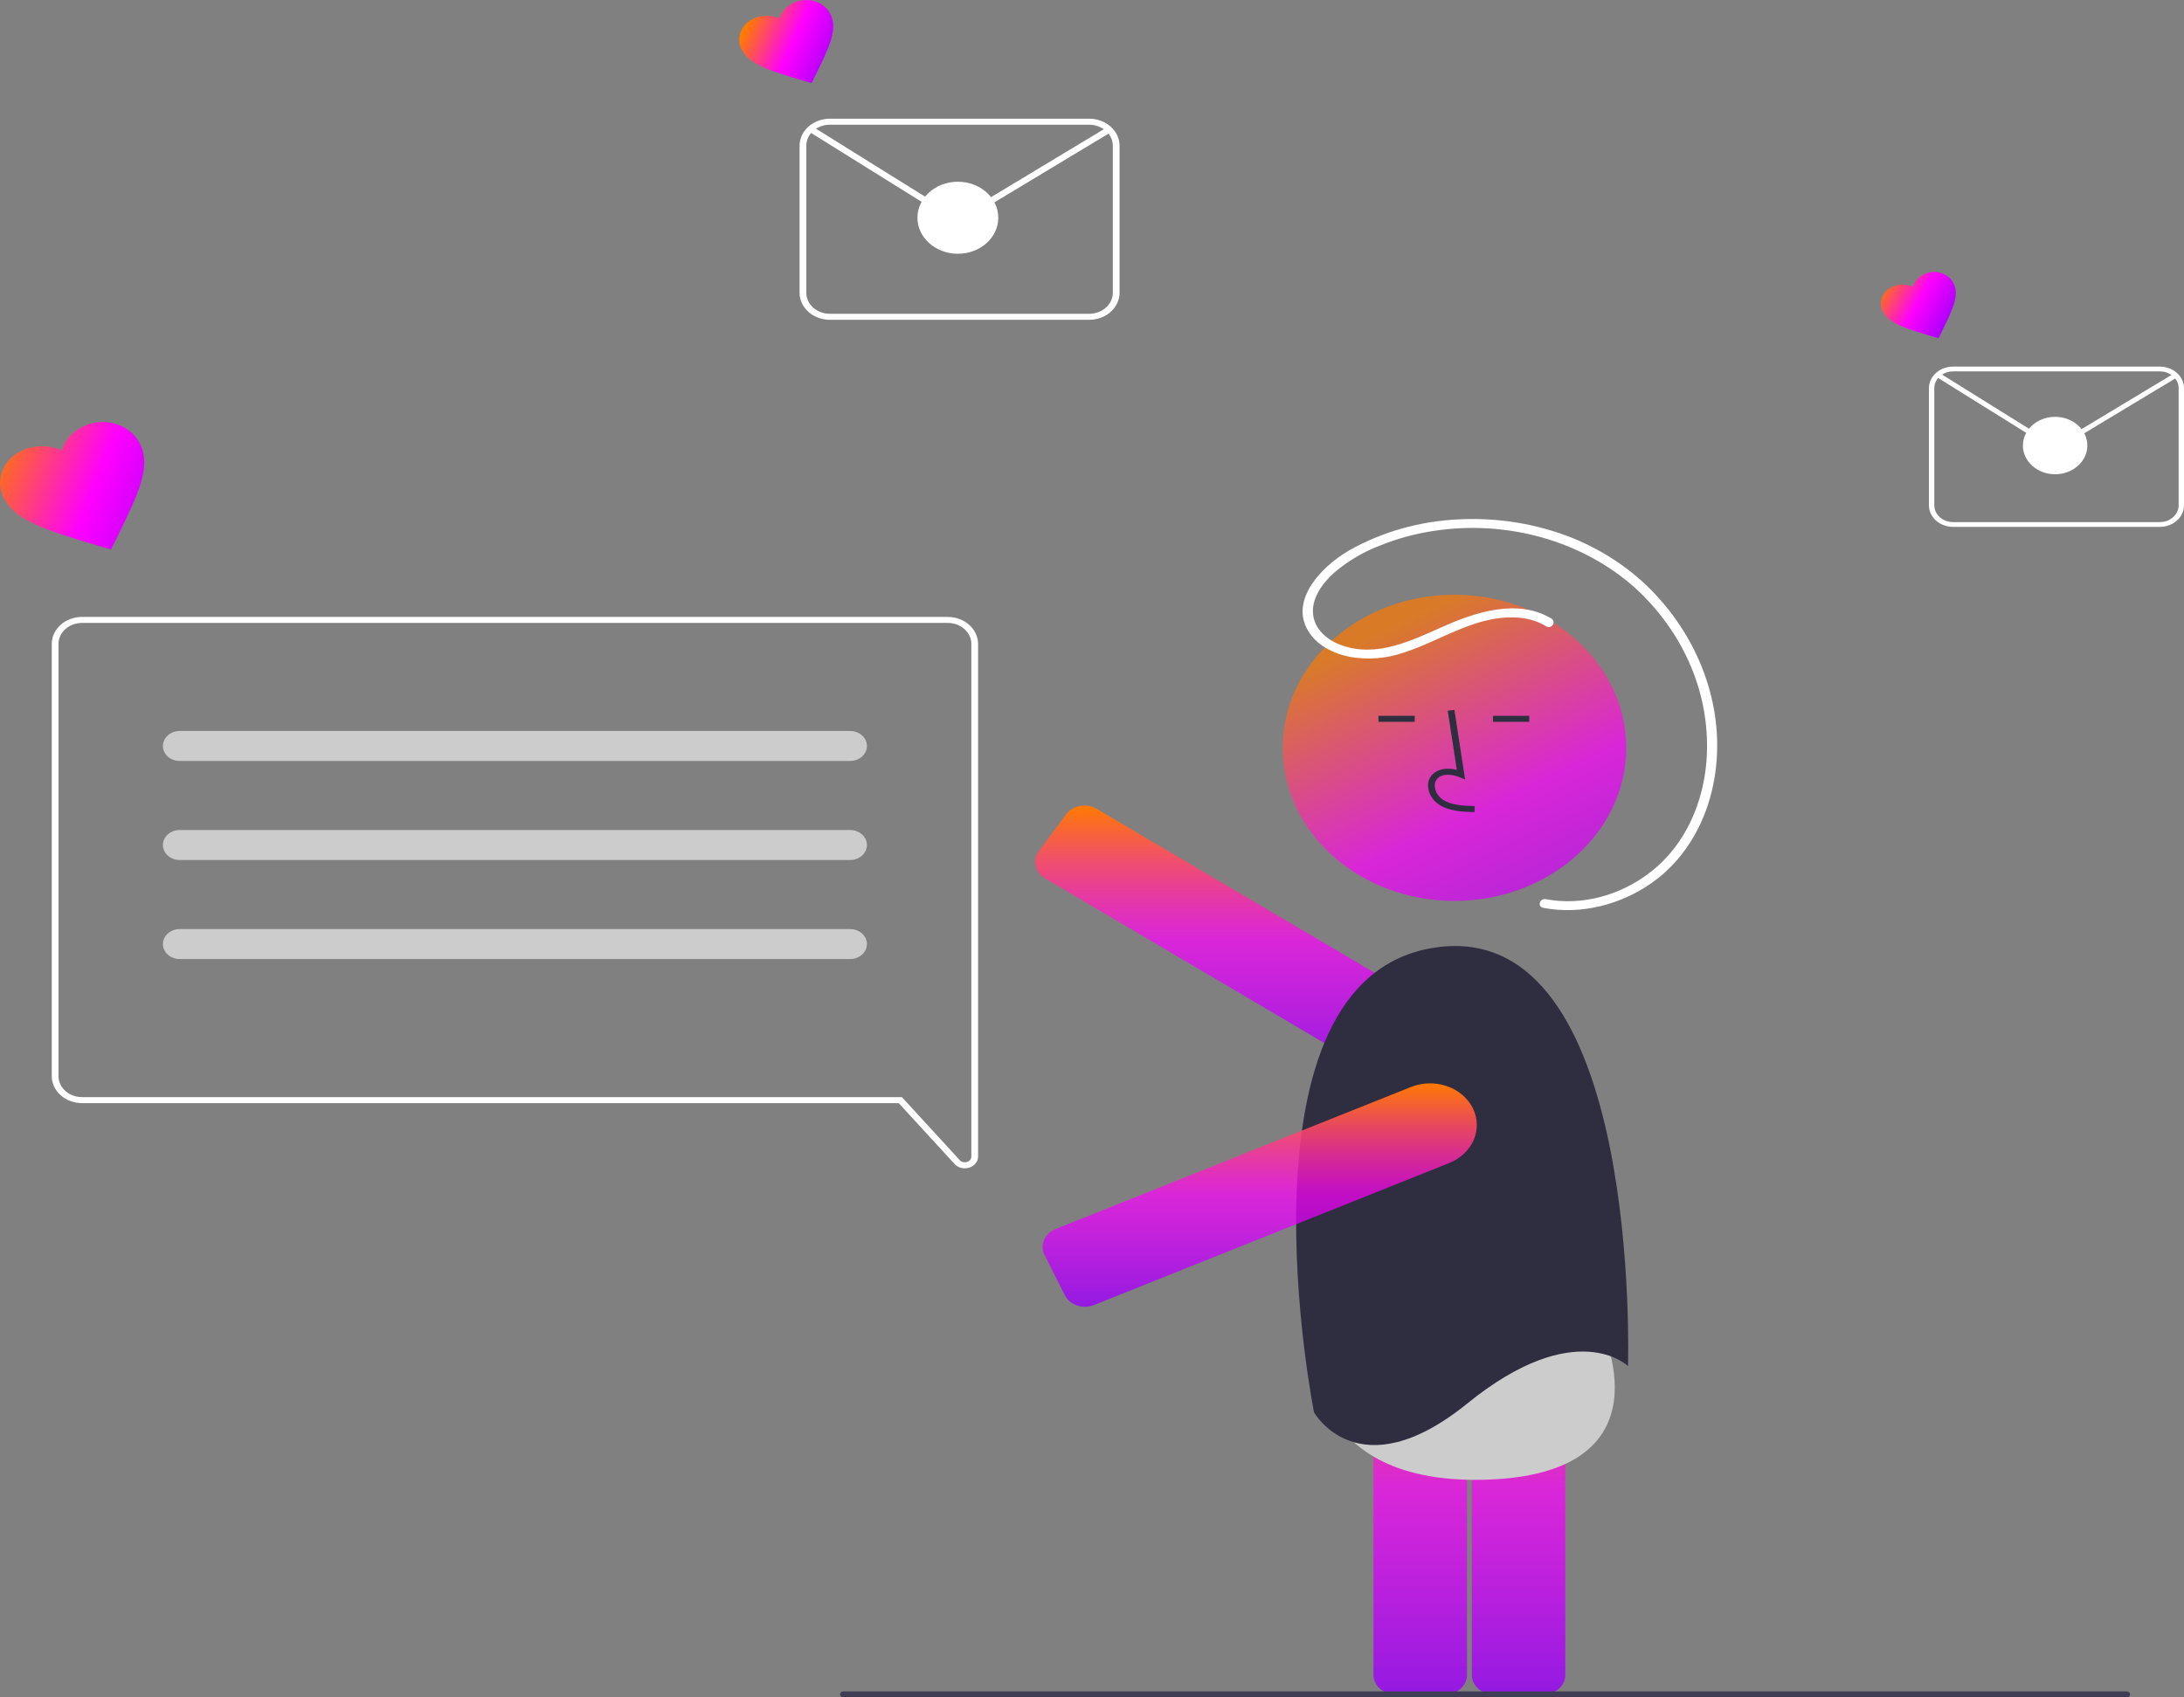<svg width="557" height="433" viewBox="0 0 557 433" fill="none" xmlns="http://www.w3.org/2000/svg">
<rect x="0" y="0" width="557" height="433" fill="#808080" stroke="none"/>
<g clip-path="url(#clip0)">
<path d="M393.629 432.241H380.949C379.469 432.24 378.049 431.715 377.003 430.782C375.956 429.849 375.367 428.584 375.365 427.265V333.082C375.367 331.763 375.956 330.498 377.003 329.565C378.049 328.632 379.469 328.107 380.949 328.106H393.629C395.11 328.107 396.529 328.632 397.576 329.565C398.623 330.498 399.212 331.763 399.213 333.082V427.265C399.212 428.584 398.623 429.849 397.576 430.782C396.529 431.715 395.11 432.24 393.629 432.241Z" fill="url(#paint0_linear)"/>
<path d="M368.551 432.241H355.871C354.391 432.24 352.971 431.715 351.924 430.782C350.878 429.849 350.289 428.584 350.287 427.265V333.082C350.289 331.763 350.878 330.498 351.924 329.565C352.971 328.632 354.391 328.107 355.871 328.106H368.551C370.031 328.107 371.451 328.632 372.498 329.565C373.544 330.498 374.133 331.763 374.135 333.082V427.265C374.133 428.584 373.544 429.849 372.497 430.782C371.451 431.715 370.031 432.24 368.551 432.241Z" fill="url(#paint1_linear)"/>
<path d="M335.11 340.384C335.11 340.384 330.32 378.775 378.683 377.472C427.045 376.168 408.229 338.444 408.229 338.444C408.229 338.444 398.122 331.366 372.575 338.212C347.027 345.058 335.11 340.384 335.11 340.384Z" fill="#CCCCCC"/>
<path d="M355.893 274.665C353.559 274.666 351.276 274.054 349.331 272.903L266.491 224.041C265.257 223.311 264.399 222.176 264.104 220.883C263.808 219.59 264.101 218.245 264.916 217.144L271.914 207.721C272.319 207.176 272.84 206.708 273.448 206.342C274.056 205.977 274.739 205.721 275.458 205.591C276.176 205.461 276.916 205.458 277.636 205.583C278.356 205.707 279.041 205.957 279.653 206.318L362.493 255.18C364.631 256.441 366.257 258.282 367.128 260.432C367.999 262.581 368.069 264.923 367.328 267.111C366.587 269.298 365.075 271.215 363.015 272.576C360.955 273.937 358.458 274.669 355.893 274.665Z" fill="url(#paint2_linear)"/>
<path d="M370.934 229.816C395.132 229.816 414.748 212.334 414.748 190.769C414.748 169.204 395.132 151.722 370.934 151.722C346.737 151.722 327.121 169.204 327.121 190.769C327.121 212.334 346.737 229.816 370.934 229.816Z" fill="url(#paint3_linear)"/>
<path d="M376.057 207.16C373.217 207.09 369.682 207.002 366.959 205.229C366.148 204.68 365.482 203.979 365.007 203.176C364.532 202.372 364.26 201.486 364.21 200.58C364.161 199.935 364.279 199.289 364.557 198.693C364.834 198.096 365.262 197.564 365.808 197.14C367.231 196.068 369.307 195.817 371.545 196.403L369.227 181.301L370.929 181.093L373.655 198.848L372.233 198.267C370.585 197.593 368.323 197.25 366.917 198.309C366.572 198.586 366.303 198.93 366.131 199.314C365.96 199.699 365.89 200.113 365.927 200.526C365.969 201.201 366.173 201.86 366.526 202.458C366.879 203.056 367.372 203.579 367.973 203.992C370.092 205.372 372.909 205.55 376.105 205.629L376.057 207.16Z" fill="#2F2E41"/>
<path d="M360.808 182.604H351.555V184.135H360.808V182.604Z" fill="#2F2E41"/>
<path d="M390.017 182.604H380.764V184.135H390.017V182.604Z" fill="#2F2E41"/>
<path d="M415.192 348.473C415.192 348.473 418.975 233.847 366.014 241.714C313.054 249.58 335.121 360.272 335.121 360.272C335.121 360.272 346.469 380.5 374.21 358.025C401.952 335.549 415.192 348.473 415.192 348.473Z" fill="#2F2E41"/>
<path d="M276.682 333.357C275.604 333.358 274.549 333.081 273.643 332.559C272.738 332.038 272.021 331.294 271.578 330.418L266.389 320.107C266.088 319.511 265.923 318.868 265.902 318.215C265.88 317.561 266.004 316.911 266.265 316.3C266.526 315.689 266.919 315.13 267.422 314.655C267.926 314.18 268.529 313.797 269.198 313.53L359.836 277.293C361.264 276.722 362.805 276.407 364.37 276.367C365.936 276.326 367.494 276.561 368.958 277.057C370.421 277.554 371.761 278.302 372.899 279.26C374.038 280.218 374.954 281.366 375.595 282.639C376.236 283.913 376.589 285.286 376.635 286.681C376.68 288.076 376.417 289.465 375.86 290.769C375.303 292.073 374.463 293.267 373.388 294.282C372.314 295.297 371.025 296.113 369.596 296.684L278.959 332.921C278.243 333.209 277.467 333.357 276.682 333.357Z" fill="url(#paint4_linear)"/>
<path d="M395.647 157.788C387.122 152.63 376.362 156.134 368.079 159.815C360.034 163.391 350.968 167.94 341.866 164.496C338.311 163.151 335.422 160.52 334.919 157.001C334.321 152.808 337.166 148.882 340.33 146.031C343.769 143.099 347.776 140.745 352.156 139.086C356.45 137.364 360.973 136.138 365.616 135.438C374.813 134.022 384.256 134.585 393.159 137.079C402.063 139.574 410.168 143.928 416.801 149.779C423.218 155.612 428.176 162.589 431.348 170.253C434.521 177.916 435.836 186.091 435.208 194.241C434.484 202.927 431.371 211.784 425.126 218.603C419.267 225 410.493 229.498 401.129 229.874C398.834 229.969 396.535 229.803 394.288 229.379C392.671 229.071 391.979 231.285 393.603 231.593C403.356 233.447 413.459 230.693 421.195 225.271C429.337 219.562 434.334 210.921 436.524 202.017C440.716 184.978 435.465 166.641 423.43 153C417.488 146.206 409.79 140.792 400.993 137.221C391.908 133.606 381.983 131.983 372.049 132.488C362.142 132.931 352.532 135.645 344.147 140.367C336.646 144.687 328.193 153.844 334.31 161.947C336.598 164.976 340.395 166.822 344.337 167.58C348.861 168.365 353.542 168.001 357.846 166.532C367.645 163.448 376.707 156.557 387.676 157.601C390.066 157.823 392.358 158.568 394.346 159.772C395.722 160.604 397.013 158.615 395.647 157.788L395.647 157.788Z" fill="white"/>
<path d="M246.049 298.036C245.55 298.035 245.059 297.935 244.609 297.744C244.16 297.552 243.764 297.273 243.451 296.927L229.203 281.406H20.93C18.88 281.404 16.915 280.677 15.465 279.386C14.016 278.094 13.201 276.342 13.198 274.516V164.266C13.201 162.439 14.016 160.687 15.465 159.395C16.915 158.104 18.88 157.377 20.93 157.375H241.715C243.765 157.377 245.73 158.104 247.18 159.395C248.629 160.687 249.445 162.439 249.447 164.266V295.019C249.452 295.642 249.239 296.25 248.836 296.759C248.434 297.267 247.863 297.651 247.204 297.856C246.833 297.975 246.442 298.036 246.049 298.036ZM20.93 158.906C19.336 158.908 17.807 159.473 16.68 160.478C15.552 161.482 14.918 162.845 14.916 164.266V274.516C14.918 275.936 15.552 277.299 16.68 278.303C17.807 279.308 19.336 279.873 20.93 279.875H230.017L244.781 295.957C244.998 296.194 245.292 296.364 245.622 296.446C245.952 296.528 246.303 296.517 246.626 296.414C246.949 296.311 247.228 296.122 247.425 295.872C247.623 295.623 247.729 295.325 247.729 295.019V164.266C247.727 162.845 247.093 161.482 245.965 160.478C244.838 159.473 243.31 158.908 241.715 158.906H20.93Z" fill="white"/>
<path d="M216.801 194.125H45.843C44.704 194.125 43.611 193.722 42.806 193.004C42 192.286 41.548 191.312 41.548 190.297C41.548 189.282 42 188.308 42.806 187.59C43.611 186.872 44.704 186.469 45.843 186.469H216.801C217.941 186.469 219.033 186.872 219.839 187.59C220.644 188.308 221.097 189.282 221.097 190.297C221.097 191.312 220.644 192.286 219.839 193.004C219.033 193.722 217.941 194.125 216.801 194.125Z" fill="#CCCCCC"/>
<path d="M216.801 219.391H45.843C44.704 219.391 43.611 218.987 42.806 218.269C42 217.551 41.548 216.578 41.548 215.562C41.548 214.547 42 213.573 42.806 212.856C43.611 212.138 44.704 211.734 45.843 211.734H216.801C217.941 211.734 219.033 212.138 219.839 212.856C220.644 213.573 221.097 214.547 221.097 215.562C221.097 216.578 220.644 217.551 219.839 218.269C219.033 218.987 217.941 219.391 216.801 219.391Z" fill="#CCCCCC"/>
<path d="M216.801 244.656H45.843C44.704 244.656 43.611 244.253 42.806 243.535C42 242.817 41.548 241.843 41.548 240.828C41.548 239.813 42 238.839 42.806 238.121C43.611 237.403 44.704 237 45.843 237H216.801C217.941 237 219.033 237.403 219.839 238.121C220.644 238.839 221.097 239.813 221.097 240.828C221.097 241.843 220.644 242.817 219.839 243.535C219.033 244.253 217.941 244.656 216.801 244.656Z" fill="#CCCCCC"/>
<path d="M28.305 140.168L24.777 139.139C12.185 135.355 3.913 132.939 0.966 127.02C0.394 125.923 0.07 124.736 0.012 123.527C-0.045 122.318 0.165 121.111 0.631 119.975C1.097 118.839 1.809 117.795 2.727 116.905C3.646 116.014 4.752 115.293 5.983 114.783C6.074 114.745 6.165 114.709 6.257 114.674C7.752 114.091 9.371 113.805 11.002 113.836C12.634 113.868 14.238 114.215 15.704 114.854C16.156 113.456 16.943 112.164 18.012 111.065C19.081 109.966 20.406 109.088 21.894 108.491C24.387 107.475 27.231 107.383 29.8 108.235C32.369 109.087 34.453 110.814 35.594 113.036C35.635 113.117 35.676 113.199 35.715 113.281C38.661 119.2 35.12 126.288 29.817 137.146L28.305 140.168Z" fill="url(#paint5_linear)"/>
<path d="M206.98 21.197L204.68 20.526C196.471 18.059 191.078 16.484 189.157 12.625C188.784 11.91 188.573 11.136 188.535 10.348C188.498 9.56 188.635 8.774 188.939 8.033C189.242 7.292 189.707 6.612 190.305 6.031C190.904 5.45 191.625 4.98 192.428 4.648C192.487 4.623 192.546 4.599 192.606 4.576C193.581 4.197 194.637 4.01 195.7 4.031C196.764 4.051 197.81 4.277 198.765 4.694C199.06 3.783 199.573 2.94 200.27 2.224C200.967 1.507 201.83 0.935 202.8 0.546C203.605 0.218 204.475 0.034 205.359 0.005C206.243 -0.023 207.126 0.104 207.955 0.379C208.784 0.654 209.545 1.072 210.193 1.609C210.841 2.146 211.364 2.792 211.732 3.509C211.759 3.562 211.785 3.615 211.811 3.668C213.732 7.528 211.423 12.148 207.966 19.227L206.98 21.197Z" fill="url(#paint6_linear)"/>
<path d="M277.797 81.578H211.648C209.598 81.576 207.633 80.849 206.183 79.558C204.734 78.266 203.918 76.514 203.916 74.687V37.172C203.918 35.345 204.734 33.593 206.183 32.302C207.633 31.01 209.598 30.283 211.648 30.281H277.797C279.847 30.283 281.813 31.01 283.262 32.302C284.712 33.593 285.527 35.345 285.529 37.172V74.687C285.527 76.514 284.712 78.266 283.262 79.558C281.813 80.849 279.847 81.576 277.797 81.578ZM211.648 31.812C210.053 31.814 208.525 32.379 207.398 33.384C206.27 34.389 205.636 35.751 205.634 37.172V74.687C205.636 76.108 206.27 77.471 207.398 78.475C208.525 79.48 210.053 80.045 211.648 80.047H277.797C279.392 80.045 280.92 79.48 282.048 78.475C283.175 77.471 283.809 76.108 283.811 74.687V37.172C283.809 35.751 283.175 34.389 282.048 33.384C280.92 32.379 279.392 31.814 277.797 31.812H211.648Z" fill="white"/>
<path d="M244.368 55.59C242.6 55.593 240.874 55.112 239.423 54.212L206.23 33.53L207.215 32.276L240.408 52.958C241.555 53.667 242.916 54.051 244.312 54.061C245.709 54.071 247.076 53.705 248.236 53.012L282.406 32.424L283.368 33.693L249.198 54.281C247.771 55.137 246.088 55.593 244.368 55.59Z" fill="white"/>
<path d="M244.292 64.734C249.986 64.734 254.601 60.621 254.601 55.547C254.601 50.473 249.986 46.359 244.292 46.359C238.599 46.359 233.983 50.473 233.983 55.547C233.983 60.621 238.599 64.734 244.292 64.734Z" fill="white"/>
<path d="M494.391 86.278L492.557 85.743C486.014 83.777 481.715 82.521 480.184 79.445C479.584 78.294 479.521 76.977 480.01 75.785C480.499 74.592 481.499 73.621 482.791 73.086C482.838 73.067 482.886 73.048 482.933 73.03C483.71 72.727 484.552 72.579 485.399 72.595C486.247 72.611 487.081 72.791 487.842 73.123C488.077 72.397 488.487 71.725 489.042 71.154C489.597 70.584 490.286 70.127 491.059 69.817C491.7 69.555 492.393 69.409 493.098 69.386C493.803 69.363 494.506 69.465 495.167 69.684C495.828 69.903 496.435 70.236 496.951 70.665C497.468 71.093 497.885 71.607 498.178 72.179C498.2 72.221 498.221 72.263 498.241 72.306C499.772 75.382 497.932 79.065 495.176 84.708L494.391 86.278Z" fill="url(#paint7_linear)"/>
<path d="M550.838 134.406H498.111C496.477 134.405 494.911 133.825 493.755 132.796C492.6 131.766 491.95 130.37 491.948 128.914V99.011C491.95 97.555 492.6 96.159 493.755 95.129C494.911 94.099 496.477 93.52 498.111 93.519H550.838C552.472 93.52 554.038 94.099 555.193 95.129C556.349 96.159 556.999 97.555 557 99.011V128.914C556.999 130.37 556.349 131.766 555.193 132.796C554.038 133.825 552.472 134.405 550.838 134.406ZM498.111 94.739C496.84 94.74 495.622 95.191 494.723 95.992C493.825 96.792 493.319 97.878 493.318 99.011V128.914C493.319 130.046 493.825 131.132 494.723 131.933C495.622 132.734 496.84 133.184 498.111 133.186H550.838C552.108 133.184 553.327 132.734 554.225 131.933C555.124 131.132 555.63 130.046 555.631 128.914V99.011C555.63 97.878 555.124 96.792 554.225 95.992C553.327 95.191 552.108 94.74 550.838 94.739H498.111Z" fill="white"/>
<path d="M524.191 113.692C522.782 113.694 521.406 113.311 520.25 112.593L493.793 96.108L494.578 95.108L521.035 111.593C521.95 112.159 523.034 112.465 524.147 112.473C525.26 112.481 526.35 112.189 527.275 111.637L554.511 95.227L555.278 96.238L528.042 112.648C526.904 113.331 525.563 113.694 524.191 113.692Z" fill="white"/>
<path d="M524.131 120.98C528.669 120.98 532.348 117.702 532.348 113.657C532.348 109.613 528.669 106.334 524.131 106.334C519.593 106.334 515.914 109.613 515.914 113.657C515.914 117.702 519.593 120.98 524.131 120.98Z" fill="white"/>
<path d="M542.396 433H215.084C214.856 433 214.637 432.919 214.476 432.776C214.315 432.632 214.225 432.437 214.225 432.234C214.225 432.031 214.315 431.837 214.476 431.693C214.637 431.549 214.856 431.469 215.084 431.469H542.396C542.623 431.469 542.842 431.549 543.003 431.693C543.164 431.837 543.255 432.031 543.255 432.234C543.255 432.437 543.164 432.632 543.003 432.776C542.842 432.919 542.623 433 542.396 433Z" fill="#3F3D56"/>
</g>
<defs>
<linearGradient id="paint0_linear" x1="387.289" y1="328.106" x2="387.289" y2="432.241" gradientUnits="userSpaceOnUse">
<stop stop-color="#FF7A00"/>
<stop offset="0.5" stop-color="#FF00FF" stop-opacity="0.7"/>
<stop offset="1" stop-color="#9800F9" stop-opacity="0.8"/>
</linearGradient>
<linearGradient id="paint1_linear" x1="362.211" y1="328.106" x2="362.211" y2="432.241" gradientUnits="userSpaceOnUse">
<stop stop-color="#FF7A00"/>
<stop offset="0.5" stop-color="#FF00FF" stop-opacity="0.7"/>
<stop offset="1" stop-color="#9800F9" stop-opacity="0.8"/>
</linearGradient>
<linearGradient id="paint2_linear" x1="315.914" y1="205.491" x2="315.914" y2="274.665" gradientUnits="userSpaceOnUse">
<stop stop-color="#FF7A00"/>
<stop offset="0.5" stop-color="#FF00FF" stop-opacity="0.7"/>
<stop offset="1" stop-color="#9800F9" stop-opacity="0.8"/>
</linearGradient>
<linearGradient id="paint3_linear" x1="370.934" y1="151.722" x2="417.613" y2="249.869" gradientUnits="userSpaceOnUse">
<stop stop-color="#FF7A00" stop-opacity="0.7"/>
<stop offset="0.484" stop-color="#FF00FF" stop-opacity="0.7"/>
<stop offset="1" stop-color="#9800F9" stop-opacity="0.7"/>
</linearGradient>
<linearGradient id="paint4_linear" x1="321.27" y1="276.362" x2="321.27" y2="333.357" gradientUnits="userSpaceOnUse">
<stop stop-color="#FF7A00"/>
<stop offset="0.5" stop-color="#FF00FF" stop-opacity="0.7"/>
<stop offset="1" stop-color="#9800F9" stop-opacity="0.8"/>
</linearGradient>
<linearGradient id="paint5_linear" x1="-3.593" y1="120.229" x2="49.876" y2="141.365" gradientUnits="userSpaceOnUse">
<stop stop-color="#FF7A00"/>
<stop offset="0.474" stop-color="#FF00FF"/>
<stop offset="1" stop-color="#9800F9"/>
</linearGradient>
<linearGradient id="paint6_linear" x1="188.661" y1="10.455" x2="212.667" y2="21.457" gradientUnits="userSpaceOnUse">
<stop stop-color="#FF7A00"/>
<stop offset="0.474" stop-color="#FF00FF"/>
<stop offset="1" stop-color="#9800F9"/>
</linearGradient>
<linearGradient id="paint7_linear" x1="479.739" y1="73.183" x2="498.333" y2="83.683" gradientUnits="userSpaceOnUse">
<stop stop-color="#FF7A00"/>
<stop offset="0.474" stop-color="#FF00FF"/>
<stop offset="1" stop-color="#9800F9"/>
</linearGradient>
<clipPath id="clip0">
<rect width="557" height="433" fill="white"/>
</clipPath>
</defs>
</svg>

